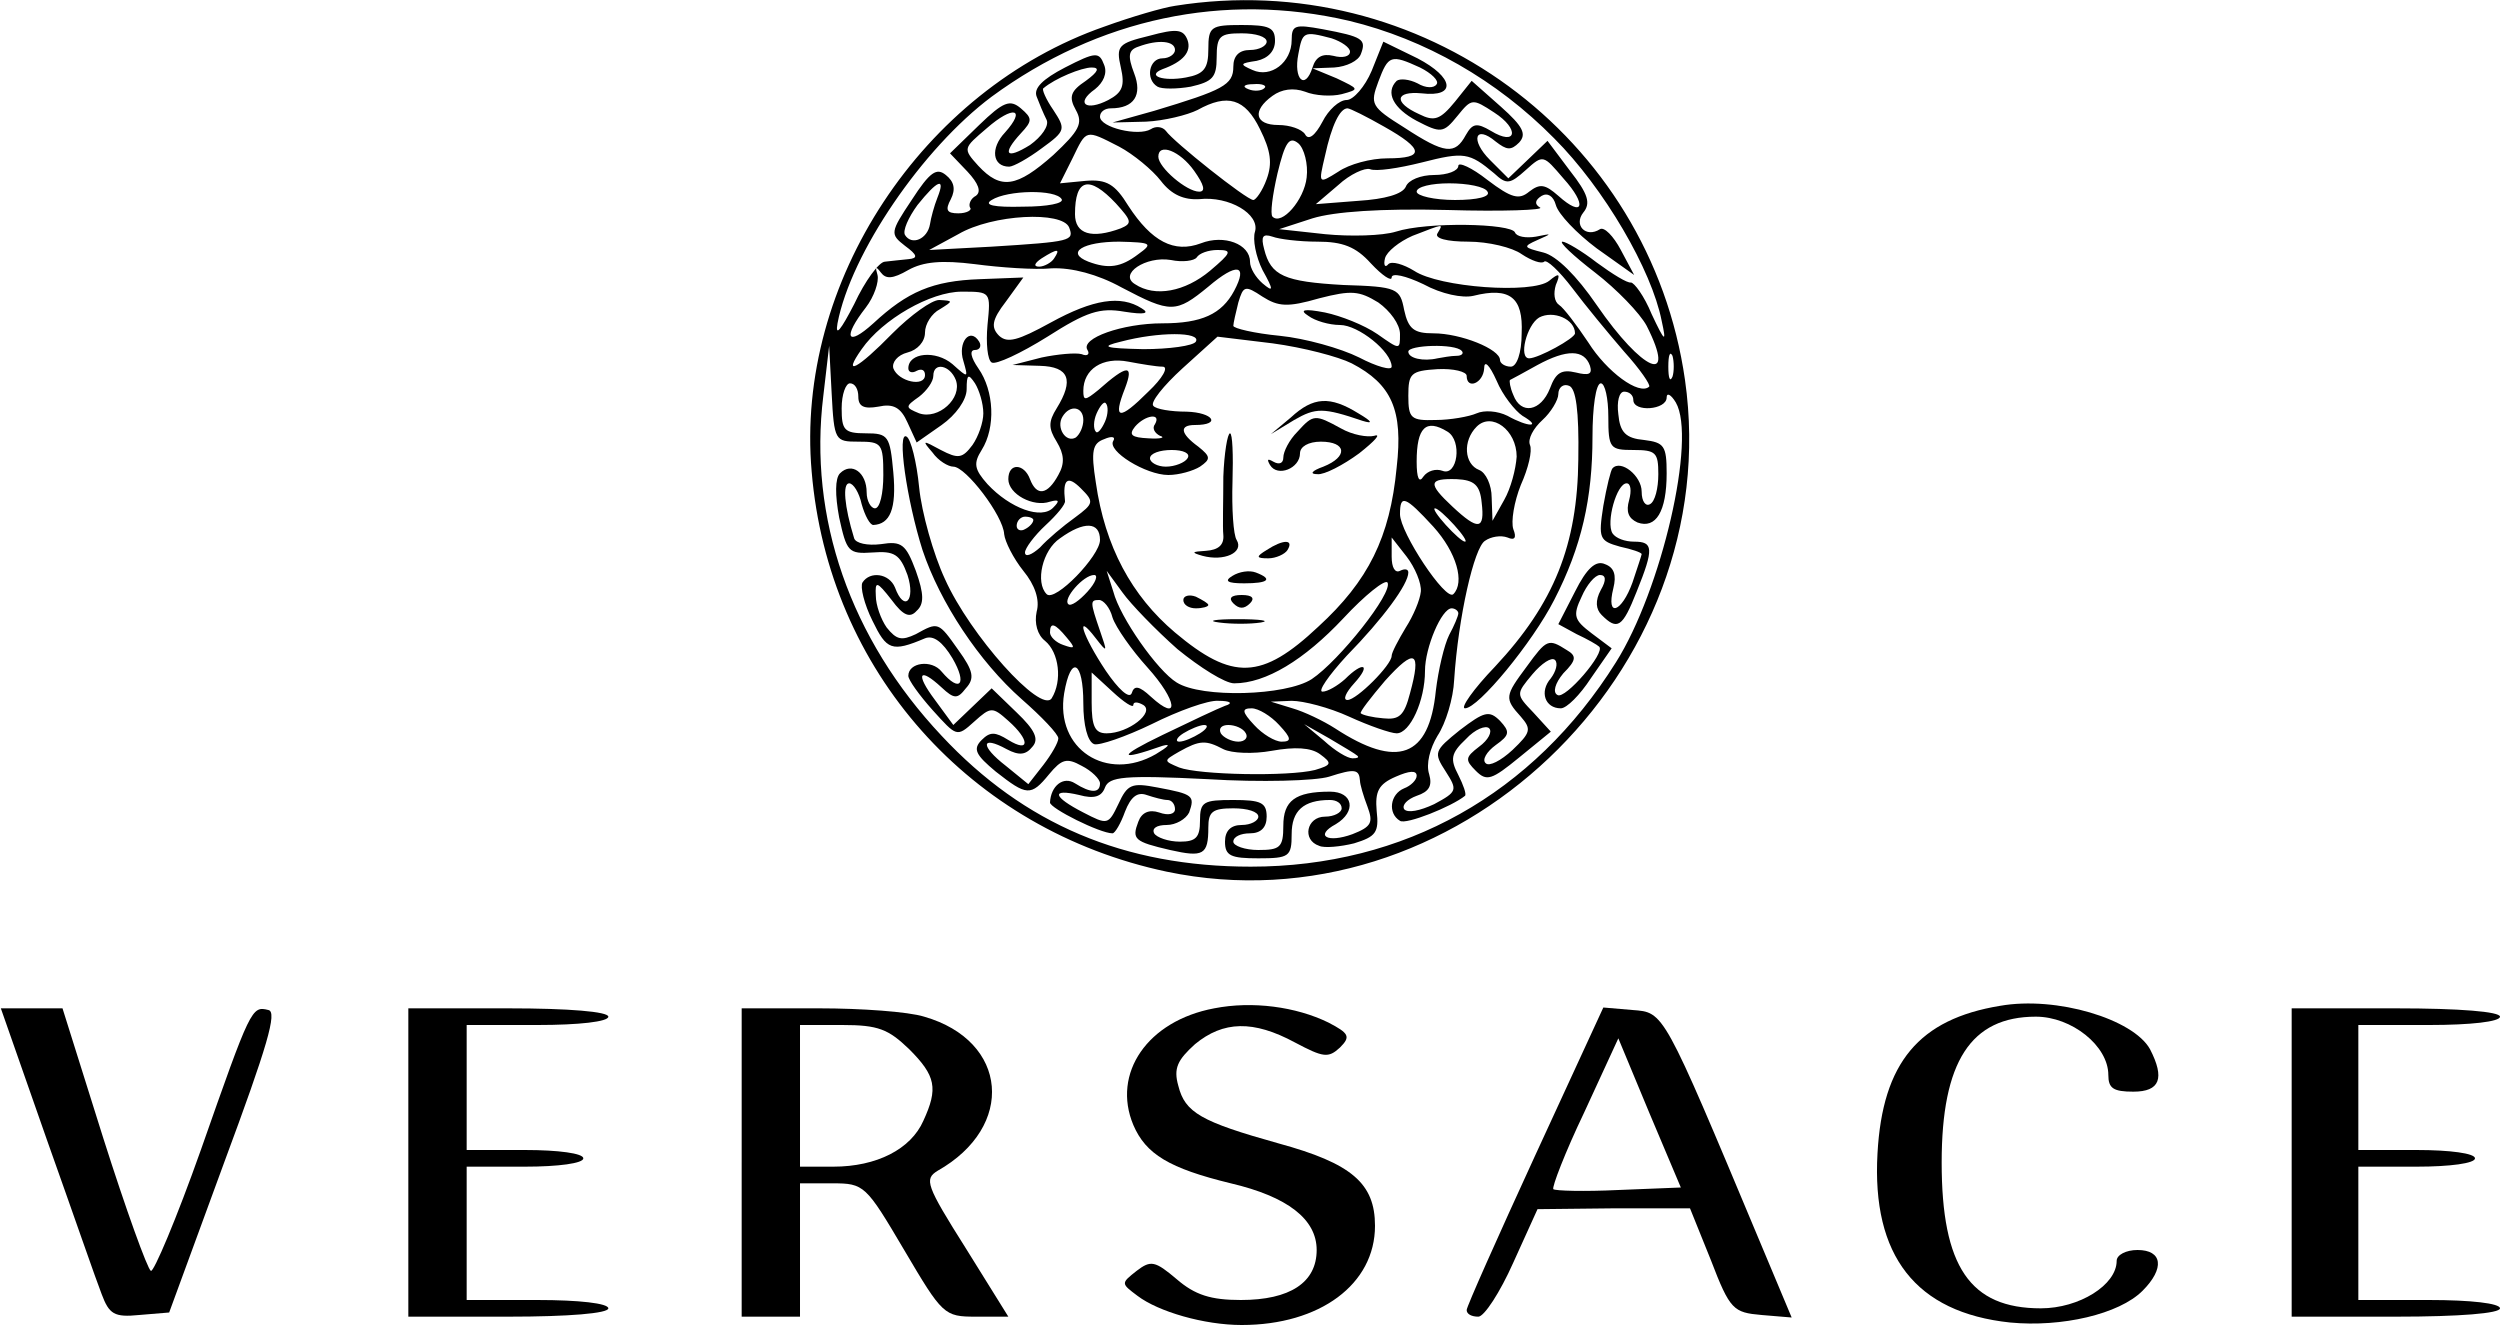 <?xml version="1.0" standalone="no"?>
<!DOCTYPE svg PUBLIC "-//W3C//DTD SVG 20010904//EN"
 "http://www.w3.org/TR/2001/REC-SVG-20010904/DTD/svg10.dtd">
<svg version="1.0" xmlns="http://www.w3.org/2000/svg"
 width="300pt" height="159pt" viewBox="0 0 300 159"
 preserveAspectRatio="xMidYMid meet">

<g transform="translate(0,159) scale(0.1,-0.1)"
fill="#000000" stroke="none">
<path d="M1410 1583 c-14 -2 -52 -13 -85 -25 -218 -76 -371 -307 -351 -534 20
-239 190 -430 426 -480 344 -72 672 239 622 590 -42 294 -318 496 -612 449z
m209 -18 c91 -22 177 -71 246 -141 60 -60 117 -158 129 -219 6 -27 4 -26 -12
8 -9 22 -21 38 -25 38 -4 -1 -22 10 -41 24 -18 14 -37 25 -41 25 -5 0 13 -17
39 -37 26 -20 54 -49 62 -64 37 -73 -5 -55 -60 25 -24 35 -48 59 -64 63 -24 6
-25 7 -7 15 18 8 18 8 -2 4 -12 -2 -23 0 -25 5 -4 11 -106 13 -143 1 -16 -5
-55 -6 -85 -3 l-55 6 40 13 c26 8 82 12 162 10 66 -2 117 0 111 3 -7 4 -6 9 2
14 7 4 14 0 17 -11 3 -11 25 -34 49 -52 l45 -32 -16 30 c-9 17 -20 28 -25 25
-17 -11 -32 5 -20 20 9 11 6 22 -16 50 l-27 36 -24 -23 -23 -22 -22 22 c-24
24 -18 43 7 22 13 -10 18 -11 28 -1 9 10 5 19 -22 43 l-35 31 -20 -25 c-18
-22 -25 -24 -43 -15 -31 14 -29 28 3 25 42 -5 39 19 -5 42 l-41 20 -14 -35
c-8 -19 -22 -35 -30 -35 -9 0 -22 -12 -29 -26 -9 -17 -17 -23 -21 -15 -4 6
-18 11 -32 11 -28 0 -32 17 -7 35 11 8 25 10 39 5 12 -5 32 -6 44 -3 22 6 21
6 -6 19 l-29 12 26 1 c15 1 29 8 32 16 7 18 2 21 -46 30 -33 6 -37 5 -37 -13
0 -27 -25 -46 -47 -36 -16 7 -15 8 5 11 14 3 22 12 22 24 0 16 -7 19 -40 19
-37 0 -40 -2 -40 -29 0 -23 -5 -30 -27 -34 -27 -5 -48 2 -28 10 25 9 35 21 30
35 -5 13 -13 14 -46 5 -37 -9 -40 -12 -34 -38 5 -22 2 -30 -15 -39 -27 -14
-40 -4 -16 13 10 8 15 19 11 29 -6 16 -10 16 -47 -3 -27 -14 -38 -25 -34 -35
3 -8 8 -20 12 -28 3 -7 -6 -20 -20 -30 -29 -18 -34 -11 -11 14 14 15 14 18 0
30 -13 11 -21 8 -50 -20 l-35 -34 21 -22 c13 -14 17 -24 10 -29 -6 -3 -9 -10
-7 -14 3 -3 -4 -7 -14 -7 -14 0 -16 4 -9 17 6 12 4 21 -6 29 -11 9 -19 4 -41
-30 -26 -39 -26 -41 -8 -55 15 -11 16 -15 4 -16 -8 -1 -21 -2 -28 -3 -7 0 -24
-23 -37 -51 -16 -31 -23 -40 -20 -23 16 84 102 210 185 272 128 94 279 126
429 91z m-99 -25 c0 -5 -9 -10 -20 -10 -13 0 -20 -7 -20 -20 0 -22 -12 -28
-95 -53 l-50 -14 40 1 c22 1 50 8 62 14 36 20 57 14 75 -23 13 -26 15 -41 8
-60 -5 -14 -13 -25 -16 -25 -8 0 -96 70 -105 83 -4 5 -12 6 -18 2 -15 -9 -61
2 -61 15 0 6 6 10 13 10 28 0 38 16 28 42 -8 21 -7 28 5 32 24 9 44 7 44 -4 0
-5 -7 -10 -15 -10 -16 0 -21 -25 -6 -34 5 -3 23 -3 40 0 26 6 31 11 31 35 0
26 4 29 30 29 17 0 30 -4 30 -10z m78 4 c12 -4 22 -11 22 -16 0 -6 -9 -8 -20
-5 -13 3 -21 -1 -25 -14 -9 -28 -23 -14 -17 16 5 27 6 28 40 19z m106 -35 c14
-7 23 -16 20 -20 -3 -5 -13 -5 -23 1 -10 5 -21 6 -25 3 -14 -14 -4 -33 24 -48
29 -15 32 -15 49 6 17 21 18 21 44 4 31 -20 27 -41 -4 -22 -17 10 -22 9 -30
-5 -13 -24 -25 -23 -74 9 -40 25 -41 28 -31 55 12 32 15 33 50 17z m-401 -16
c-18 -12 -21 -19 -12 -35 9 -16 4 -25 -27 -54 -44 -39 -63 -42 -90 -13 -19 21
-18 21 10 45 32 28 48 24 22 -5 -18 -19 -15 -41 5 -41 5 0 23 10 39 22 29 21
29 23 14 46 -9 13 -14 25 -12 26 14 12 46 25 58 25 10 0 8 -5 -7 -16z m214 -9
c-3 -3 -12 -4 -19 -1 -8 3 -5 6 6 6 11 1 17 -2 13 -5z m144 -46 c48 -27 49
-38 4 -38 -20 0 -46 -7 -59 -16 -24 -15 -24 -15 -16 19 8 37 18 57 27 57 3 0
23 -10 44 -22z m-318 -24 c17 -9 40 -28 50 -41 13 -17 28 -23 46 -22 36 4 73
-18 67 -39 -3 -9 1 -30 9 -46 14 -25 13 -27 0 -16 -8 7 -15 18 -15 26 0 21
-31 33 -59 22 -32 -12 -59 2 -87 45 -16 26 -26 32 -51 30 l-31 -3 15 30 c17
35 15 35 56 14z m225 -37 c-3 -27 -30 -58 -41 -47 -3 3 0 26 6 52 9 37 14 45
25 36 7 -6 12 -25 10 -41z m-135 8 c12 -17 14 -25 6 -25 -15 0 -49 29 -49 42
0 17 26 7 43 -17z m360 -3 c15 -14 19 -13 38 4 21 19 21 18 45 -10 29 -32 24
-48 -6 -21 -16 14 -22 15 -35 5 -12 -10 -21 -8 -50 14 -19 15 -35 22 -35 17 0
-6 -13 -11 -29 -11 -16 0 -31 -6 -34 -14 -4 -9 -25 -15 -57 -17 l-51 -4 27 23
c14 13 32 21 38 19 7 -3 34 1 62 8 51 13 57 12 87 -13z m-668 -29 c-4 -10 -8
-25 -9 -32 -3 -18 -22 -26 -30 -13 -3 5 4 21 15 36 24 30 34 34 24 9z m214 -7
c19 -21 20 -24 6 -30 -35 -13 -55 -7 -55 17 0 43 17 47 49 13z m446 14 c4 -6
-12 -10 -39 -10 -25 0 -46 5 -46 10 0 6 18 10 39 10 22 0 43 -4 46 -10z m-511
-9 c3 -5 -17 -9 -46 -9 -36 -1 -48 2 -38 8 19 12 77 13 84 1z m9 -34 c6 -16 3
-17 -93 -23 l-75 -4 35 19 c41 24 125 28 133 8z m442 -7 c-4 -6 11 -10 37 -10
24 0 53 -7 64 -15 12 -8 24 -12 27 -9 3 3 18 -11 34 -32 15 -20 43 -54 62 -76
19 -21 32 -40 30 -42 -12 -11 -51 18 -73 53 -14 21 -30 42 -35 45 -6 4 -7 14
-4 24 6 14 4 15 -8 5 -20 -16 -132 -8 -162 12 -13 8 -27 12 -31 8 -4 -5 -6 -1
-4 7 2 8 17 20 33 27 39 15 37 15 30 3z m-144 -10 c30 0 46 -6 64 -26 14 -15
25 -22 25 -17 0 6 17 2 38 -8 22 -12 47 -17 60 -14 44 11 60 -2 58 -45 0 -24
-6 -40 -13 -40 -7 0 -13 4 -13 8 0 13 -47 32 -80 32 -23 0 -30 5 -35 28 -5 26
-8 28 -73 30 -71 4 -87 11 -95 43 -4 15 -2 19 10 15 8 -3 32 -6 54 -6z m-215
-15 c-21 -16 -36 -18 -60 -9 -28 11 -6 24 37 24 39 -1 41 -2 23 -15z m-101 -5
c-3 -5 -12 -10 -18 -10 -7 0 -6 4 3 10 19 12 23 12 15 0z m187 -15 c-30 -25
-66 -32 -90 -16 -20 12 13 34 43 29 14 -3 28 -1 31 3 3 5 14 9 25 9 18 0 17
-3 -9 -25z m-190 3 c24 1 55 -7 84 -23 59 -31 65 -31 104 1 34 29 48 27 31 -5
-15 -28 -39 -39 -86 -39 -48 0 -99 -18 -90 -32 3 -5 0 -8 -7 -5 -7 2 -29 0
-48 -4 l-35 -9 33 -1 c35 -1 41 -17 20 -51 -10 -16 -10 -24 0 -40 9 -15 10
-26 2 -40 -13 -24 -26 -26 -34 -5 -7 19 -26 20 -26 0 0 -18 30 -34 50 -27 11
3 12 1 4 -7 -14 -15 -52 -1 -79 28 -16 18 -17 25 -7 41 17 27 15 71 -4 98 -9
13 -11 22 -4 22 6 0 8 5 5 10 -11 18 -26 -1 -19 -23 6 -21 6 -21 -13 -4 -20
17 -53 14 -53 -5 0 -5 5 -6 10 -3 6 3 10 1 10 -5 0 -15 -32 -8 -38 8 -2 7 5
16 17 19 12 3 21 13 21 24 0 10 8 23 18 28 16 10 16 10 -1 11 -9 0 -34 -18
-56 -40 -42 -43 -61 -53 -37 -19 25 36 83 69 120 69 35 0 35 0 31 -40 -2 -22
0 -42 5 -45 5 -3 35 11 67 31 47 30 63 35 92 30 25 -4 31 -2 21 4 -25 16 -58
11 -109 -17 -40 -22 -52 -25 -62 -16 -10 10 -9 19 8 41 l21 29 -52 -2 c-57 -2
-87 -15 -128 -53 -32 -29 -37 -17 -9 19 10 13 16 31 14 39 -3 10 -2 11 4 3 6
-8 14 -8 33 3 18 10 40 12 80 7 30 -4 72 -7 92 -5z m321 -36 c39 10 48 9 71
-5 14 -10 26 -26 26 -38 0 -19 0 -19 -27 0 -16 11 -44 22 -63 26 -26 5 -31 3
-20 -4 8 -6 25 -11 38 -11 22 0 62 -32 62 -50 0 -5 -18 0 -39 11 -22 11 -65
23 -95 26 -31 3 -56 9 -56 12 0 3 3 16 6 28 6 20 8 21 29 7 19 -12 30 -13 68
-2z m307 -42 c0 -6 -44 -30 -55 -30 -13 0 -3 40 12 49 17 9 43 -2 43 -19z
m-455 -10 c-3 -5 -32 -9 -63 -9 -47 1 -52 3 -27 9 45 12 97 12 90 0z m187 -26
c48 -25 62 -56 54 -125 -8 -84 -34 -136 -94 -191 -68 -64 -103 -65 -172 -7
-52 44 -84 103 -95 180 -6 38 -4 47 10 52 9 4 14 3 11 -2 -8 -12 39 -41 66
-41 13 0 30 5 38 10 13 9 13 12 -2 24 -22 16 -23 26 -4 26 32 0 22 15 -10 16
-19 0 -37 3 -40 7 -4 4 12 24 35 45 l42 38 66 -8 c37 -5 79 -16 95 -24z m132
15 c3 -3 0 -6 -6 -6 -7 0 -17 -2 -23 -3 -17 -4 -35 0 -35 8 0 8 56 10 64 1z
m-724 -109 c28 0 30 -2 30 -40 0 -22 -4 -40 -10 -40 -5 0 -10 9 -10 19 0 24
-18 37 -32 23 -6 -6 -6 -26 -1 -53 9 -41 11 -44 40 -42 26 2 33 -2 42 -27 10
-31 -4 -45 -15 -15 -7 17 -30 20 -39 6 -3 -5 2 -26 12 -46 17 -35 23 -38 63
-21 10 4 21 -4 33 -24 18 -31 9 -42 -13 -16 -12 15 -40 11 -40 -5 0 -5 13 -23
29 -41 29 -32 29 -33 50 -14 20 18 22 18 41 1 26 -23 26 -39 0 -23 -16 10 -22
10 -32 0 -11 -11 -7 -18 17 -38 37 -29 42 -30 64 -3 15 18 21 20 39 10 12 -6
22 -16 22 -21 0 -12 -11 -12 -30 0 -14 9 -29 -3 -30 -23 0 -7 60 -37 75 -37 3
0 10 12 15 26 7 18 15 24 26 20 9 -3 20 -6 25 -6 5 0 9 -5 9 -11 0 -6 -8 -8
-19 -4 -12 4 -21 0 -25 -11 -8 -21 -5 -24 38 -34 40 -9 46 -6 46 27 0 19 5 23
30 23 17 0 30 -4 30 -10 0 -5 -9 -10 -20 -10 -13 0 -20 -7 -20 -20 0 -17 7
-20 40 -20 37 0 40 2 40 29 0 28 14 41 46 41 8 0 14 -4 14 -10 0 -5 -9 -10
-20 -10 -22 0 -28 -28 -7 -35 6 -3 26 -1 42 3 26 8 30 13 27 39 -2 23 2 32 23
41 16 7 25 8 25 1 0 -5 -7 -12 -15 -15 -17 -7 -20 -30 -5 -39 7 -5 62 17 78
30 2 2 -2 13 -8 25 -10 19 -9 26 9 43 11 12 24 17 28 13 4 -4 -1 -14 -12 -22
-17 -13 -17 -16 -4 -29 13 -13 19 -11 52 16 l38 31 -21 23 c-21 22 -21 22 -1
46 11 13 23 21 27 17 4 -4 1 -14 -5 -22 -14 -16 -7 -36 12 -36 7 0 23 16 36
36 l25 36 -24 18 c-21 16 -23 21 -12 44 6 14 16 26 22 26 7 0 8 -6 1 -18 -7
-13 -6 -23 1 -30 19 -19 25 -15 42 28 21 52 20 60 -3 60 -11 0 -22 4 -26 10
-8 13 5 60 17 60 5 0 6 -9 3 -20 -4 -14 -1 -22 10 -27 22 -8 35 13 35 59 0 33
-3 37 -27 40 -22 2 -29 9 -31 31 -2 15 1 27 7 27 6 0 11 -4 11 -10 0 -15 40
-12 40 3 0 6 5 4 11 -6 25 -43 -17 -225 -72 -312 -99 -158 -254 -245 -438
-245 -152 0 -272 51 -371 157 -110 117 -160 262 -142 408 l7 60 3 -57 c3 -57
4 -58 32 -58z m878 91 c3 -10 -1 -12 -17 -8 -17 4 -24 0 -31 -19 -11 -28 -35
-32 -44 -8 -4 9 -5 17 -4 18 2 1 17 9 33 18 35 19 56 19 63 -1z m99 -13 c-3
-7 -5 -2 -5 12 0 14 2 19 5 13 2 -7 2 -19 0 -25z m-612 12 c8 0 0 -14 -17 -30
-35 -35 -43 -34 -28 4 11 29 3 29 -32 -2 -16 -13 -18 -13 -18 -1 0 26 23 41
54 35 16 -3 34 -6 41 -6z m432 -59 c24 -14 7 -14 -18 0 -12 6 -28 7 -37 3 -9
-4 -32 -8 -49 -8 -30 -1 -33 2 -33 29 0 27 3 30 35 32 19 1 35 -3 35 -8 0 -17
20 -9 21 9 0 10 6 5 15 -15 7 -17 22 -36 31 -42z m-680 43 c8 -22 -21 -48 -44
-40 -17 7 -17 8 0 20 9 7 17 18 17 25 0 17 20 13 27 -5z m33 -40 c0 -11 -6
-28 -13 -38 -12 -16 -17 -17 -38 -6 -22 12 -23 12 -10 -3 7 -10 19 -17 25 -17
15 0 60 -59 61 -81 1 -9 11 -29 23 -44 14 -17 20 -35 16 -49 -3 -14 1 -28 10
-35 17 -14 21 -48 8 -69 -13 -19 -98 76 -128 143 -14 30 -28 80 -31 110 -3 31
-10 58 -15 61 -12 8 0 -76 19 -136 21 -63 68 -134 119 -179 24 -21 44 -42 44
-47 0 -5 -8 -19 -18 -32 l-18 -23 -27 22 c-31 24 -30 37 1 20 15 -8 23 -7 31
3 8 9 3 20 -19 41 l-30 29 -23 -22 -23 -22 -22 30 c-24 32 -19 40 8 15 15 -14
19 -14 29 -1 11 12 9 21 -9 46 -24 34 -24 34 -51 19 -17 -8 -23 -7 -35 8 -7
10 -13 27 -13 38 -1 18 1 18 19 -5 14 -19 22 -22 30 -13 9 8 9 20 -1 48 -12
32 -17 36 -42 32 -16 -2 -30 1 -32 7 -12 39 -14 66 -6 66 5 0 12 -11 15 -25 4
-14 10 -25 14 -25 20 1 28 19 24 63 -4 44 -6 47 -33 47 -26 0 -29 4 -29 30 0
17 5 30 10 30 6 0 10 -7 10 -16 0 -12 7 -15 24 -12 18 4 27 -1 35 -19 l11 -24
30 21 c17 12 30 30 30 43 0 18 2 19 10 7 5 -8 10 -24 10 -36z m714 -55 c-1
-103 -29 -173 -100 -249 -26 -27 -42 -50 -36 -50 16 0 81 79 107 130 33 64 46
122 46 196 0 35 4 64 10 64 5 0 9 -18 9 -40 0 -38 2 -40 30 -40 27 0 30 -3 30
-29 0 -17 -4 -33 -10 -36 -5 -3 -10 3 -10 15 0 19 -25 39 -35 28 -2 -2 -7 -22
-11 -45 -6 -39 -5 -42 20 -49 14 -3 26 -7 26 -9 0 -1 -5 -16 -11 -34 -13 -36
-32 -43 -23 -7 4 16 1 25 -10 29 -11 5 -22 -5 -36 -33 l-20 -39 22 -12 c13 -6
25 -13 27 -15 8 -7 -41 -64 -50 -58 -6 3 -3 14 7 26 16 16 16 21 4 28 -22 14
-24 13 -48 -20 -26 -35 -27 -38 -7 -60 13 -15 12 -19 -10 -40 -14 -13 -28 -20
-32 -16 -5 4 1 14 12 22 17 12 17 16 5 29 -13 13 -19 11 -48 -11 -31 -25 -32
-27 -17 -50 14 -22 14 -24 -14 -39 -17 -8 -32 -11 -36 -6 -3 5 4 12 15 16 15
5 19 12 15 26 -4 12 1 31 10 46 10 15 19 45 20 67 5 76 24 159 37 167 7 5 19
7 27 4 9 -4 11 0 7 10 -3 9 1 33 9 53 9 20 14 41 11 48 -3 7 4 20 15 30 10 9
19 24 19 31 0 8 6 13 13 10 8 -3 12 -29 11 -88z m-568 45 c-4 -9 -9 -15 -11
-12 -3 3 -3 13 1 22 4 9 9 15 11 12 3 -3 3 -13 -1 -22z m-26 2 c0 -8 -4 -17
-9 -21 -12 -7 -24 12 -16 25 9 15 25 12 25 -4z m86 -5 c-4 -5 0 -11 6 -14 7
-2 1 -4 -14 -3 -20 1 -24 4 -16 14 12 14 32 17 24 3z m434 -39 c-1 -15 -7 -38
-15 -52 l-14 -25 -1 28 c0 15 -7 30 -15 33 -18 7 -20 35 -3 52 18 18 48 -4 48
-36z m-83 30 c18 -11 12 -54 -6 -47 -8 3 -18 0 -23 -7 -5 -8 -8 -2 -8 18 0 41
11 52 37 36z m-312 -32 c-3 -5 -15 -10 -26 -10 -10 0 -19 5 -19 10 0 6 12 10
26 10 14 0 23 -4 19 -10z m-135 -71 c-14 -10 -33 -26 -42 -36 -10 -9 -18 -12
-18 -6 0 5 11 20 25 33 13 12 24 25 23 29 -3 26 3 31 19 15 16 -16 16 -18 -7
-35z m488 18 c4 -33 -4 -34 -35 -5 -30 28 -29 34 5 33 21 -1 28 -7 30 -28z
m-58 -29 c28 -31 38 -67 24 -81 -9 -9 -64 74 -64 96 0 24 6 22 40 -15z m25 2
c10 -11 16 -20 13 -20 -3 0 -13 9 -23 20 -10 11 -16 20 -13 20 3 0 13 -9 23
-20z m-505 6 c0 -3 -4 -8 -10 -11 -5 -3 -10 -1 -10 4 0 6 5 11 10 11 6 0 10
-2 10 -4z m80 -24 c0 -19 -54 -75 -64 -65 -14 14 -5 53 16 67 29 21 48 20 48
-2z m385 -62 c-1 -10 -9 -29 -18 -43 -9 -15 -17 -30 -17 -34 0 -11 -42 -53
-53 -53 -6 0 -2 9 8 20 21 23 11 27 -11 5 -9 -8 -21 -15 -27 -15 -6 0 7 19 29
43 44 45 74 86 74 100 0 4 -4 5 -10 2 -6 -3 -10 4 -10 17 l0 23 18 -23 c10
-13 18 -32 17 -42z m-400 0 c-10 -11 -20 -18 -23 -15 -7 6 18 35 31 35 5 0 2
-9 -8 -20z m108 -69 c27 -22 57 -41 68 -41 38 0 84 28 131 78 26 28 50 47 53
43 7 -12 -58 -94 -91 -116 -31 -20 -132 -23 -162 -4 -23 14 -68 78 -76 109
l-8 25 19 -26 c10 -14 40 -45 66 -68z m-78 38 c4 -12 23 -39 42 -60 36 -40 39
-67 4 -35 -14 13 -20 14 -23 4 -3 -7 -16 5 -31 27 -28 42 -38 73 -12 39 14
-18 14 -17 5 9 -12 35 -12 37 -1 37 5 0 13 -9 16 -21z m415 5 c0 -3 -5 -15
-11 -26 -6 -12 -13 -42 -16 -67 -8 -80 -46 -94 -121 -45 -14 9 -37 20 -51 24
l-26 8 25 1 c14 0 45 -8 69 -19 24 -11 50 -20 57 -20 16 0 34 39 34 75 0 28
20 75 32 75 4 0 8 -3 8 -6z m-470 -29 c11 -13 10 -14 -4 -9 -9 3 -16 10 -16
15 0 13 6 11 20 -6z m412 -67 c-7 -27 -13 -32 -32 -30 -13 1 -25 4 -27 6 -2 1
12 19 29 39 36 40 44 36 30 -15z m-392 -12 c0 -26 5 -46 13 -49 6 -2 38 9 69
24 32 16 68 29 80 28 15 0 18 -3 8 -6 -8 -3 -42 -19 -75 -35 -54 -26 -54 -32
0 -13 11 3 7 -1 -8 -10 -59 -34 -121 6 -110 73 8 47 23 39 23 -12z m60 -2 c0
4 5 4 12 0 14 -9 -18 -34 -44 -34 -14 0 -18 8 -18 37 l0 36 25 -23 c14 -13 25
-20 25 -16z m175 -24 c15 -16 15 -20 3 -20 -8 0 -23 9 -33 20 -15 16 -15 20
-3 20 8 0 23 -9 33 -20z m-95 -10 c-8 -5 -19 -10 -25 -10 -5 0 -3 5 5 10 8 5
20 10 25 10 6 0 3 -5 -5 -10z m55 0 c3 -5 -1 -10 -9 -10 -8 0 -18 5 -21 10 -3
6 1 10 9 10 8 0 18 -4 21 -10z m134 -27 c2 -2 0 -3 -6 -3 -6 0 -21 9 -34 21
l-24 20 30 -17 c17 -10 32 -19 34 -21z m-161 8 c10 -5 36 -6 58 -2 28 5 47 4
58 -4 15 -11 14 -13 -6 -19 -32 -8 -139 -6 -163 3 -19 8 -19 8 0 19 25 14 32
14 53 3z m164 -38 c0 -4 4 -18 9 -31 7 -19 5 -24 -18 -33 -30 -11 -46 -2 -20
12 25 15 21 39 -7 39 -42 0 -56 -11 -56 -41 0 -26 -4 -29 -30 -29 -16 0 -30 5
-30 10 0 6 9 10 20 10 13 0 20 7 20 20 0 17 -7 20 -40 20 -36 0 -40 -2 -40
-25 0 -20 -5 -25 -24 -25 -14 0 -28 5 -31 10 -3 6 3 10 15 10 11 0 23 7 27 15
7 20 5 22 -38 30 -31 6 -36 4 -47 -20 -12 -25 -13 -25 -42 -10 -37 19 -39 29
-5 21 18 -5 27 -2 31 9 5 13 23 15 123 10 64 -4 130 -2 146 3 31 10 36 9 37
-5z"/>
<path d="M1549 1089 l-24 -20 28 17 c26 15 35 15 82 -1 13 -4 12 -1 -5 9 -34
21 -54 20 -81 -5z"/>
<path d="M1557 1072 c-10 -10 -17 -24 -17 -31 0 -7 -5 -9 -12 -5 -7 4 -8 3 -4
-4 9 -15 36 -4 36 14 0 8 10 14 25 14 31 0 33 -18 3 -30 -14 -5 -17 -9 -7 -9
8 -1 31 11 50 25 19 15 27 24 18 21 -8 -2 -26 1 -40 9 -31 17 -33 17 -52 -4z"/>
<path d="M1468 1018 c0 -29 -1 -61 0 -70 1 -12 -6 -18 -21 -19 -17 -1 -18 -2
-4 -6 26 -7 50 4 41 19 -4 6 -6 38 -5 70 1 32 0 58 -3 58 -3 0 -7 -24 -8 -52z"/>
<path d="M1520 930 c-13 -8 -13 -10 2 -10 9 0 20 5 23 10 8 13 -5 13 -25 0z"/>
<path d="M1479 899 c-10 -6 -7 -9 14 -9 29 0 35 5 14 13 -8 3 -20 1 -28 -4z"/>
<path d="M1420 870 c0 -6 7 -10 15 -10 8 0 15 2 15 4 0 2 -7 6 -15 10 -8 3
-15 1 -15 -4z"/>
<path d="M1480 866 c7 -7 13 -7 20 0 6 6 3 10 -10 10 -13 0 -16 -4 -10 -10z"/>
<path d="M1463 843 c15 -2 37 -2 50 0 12 2 0 4 -28 4 -27 0 -38 -2 -22 -4z"/>
<path d="M1457 380 c-80 -15 -123 -78 -97 -140 15 -35 43 -52 117 -70 68 -16
103 -43 103 -80 0 -39 -32 -60 -91 -60 -36 0 -55 6 -77 25 -26 22 -31 23 -48
10 -19 -15 -19 -15 1 -30 25 -19 80 -35 125 -35 94 0 160 49 160 119 0 51 -28
75 -116 99 -93 26 -112 37 -120 69 -6 21 -1 31 20 50 34 28 70 29 120 2 34
-18 40 -19 54 -6 13 13 11 17 -14 30 -39 19 -91 26 -137 17z"/>
<path d="M2400 383 c-97 -16 -141 -68 -147 -177 -7 -123 46 -191 159 -203 62
-6 131 10 159 38 27 27 24 49 -6 49 -14 0 -25 -6 -25 -13 0 -29 -45 -57 -91
-57 -85 0 -119 50 -119 175 0 121 35 175 113 175 43 0 87 -35 87 -70 0 -16 6
-20 30 -20 32 0 38 16 20 51 -20 36 -112 64 -180 52z"/>
<path d="M56 223 c31 -87 60 -171 66 -186 9 -24 15 -28 45 -25 l36 3 66 180
c52 140 64 181 53 183 -20 5 -21 3 -81 -168 -29 -82 -57 -148 -60 -145 -4 2
-30 74 -57 159 l-49 156 -37 0 -37 0 55 -157z"/>
<path d="M490 195 l0 -185 120 0 c73 0 120 4 120 10 0 6 -35 10 -85 10 l-85 0
0 80 0 80 70 0 c40 0 70 4 70 10 0 6 -30 10 -70 10 l-70 0 0 75 0 75 85 0 c50
0 85 4 85 10 0 6 -47 10 -120 10 l-120 0 0 -185z"/>
<path d="M890 195 l0 -185 35 0 35 0 0 80 0 80 39 0 c38 0 40 -2 86 -80 46
-78 48 -80 86 -80 l39 0 -51 82 c-48 76 -50 83 -34 93 94 53 85 156 -16 185
-19 6 -76 10 -126 10 l-93 0 0 -185z m201 136 c32 -32 35 -47 17 -86 -15 -34
-56 -55 -108 -55 l-40 0 0 85 0 85 51 0 c43 0 55 -5 80 -29z"/>
<path d="M1842 203 c-45 -98 -82 -181 -82 -185 0 -5 6 -8 14 -8 7 0 26 29 42
65 l29 64 91 1 92 0 25 -62 c23 -60 27 -63 61 -66 l36 -3 -39 93 c-116 277
-114 273 -152 276 l-35 3 -82 -178z m100 -41 c-41 -2 -76 -1 -78 1 -2 2 14 44
37 92 l41 89 37 -89 38 -90 -75 -3z"/>
<path d="M2750 195 l0 -185 125 0 c77 0 125 4 125 10 0 6 -35 10 -85 10 l-85
0 0 80 0 80 70 0 c40 0 70 4 70 10 0 6 -30 10 -70 10 l-70 0 0 75 0 75 85 0
c50 0 85 4 85 10 0 6 -48 10 -125 10 l-125 0 0 -185z"/>
</g>
</svg>
